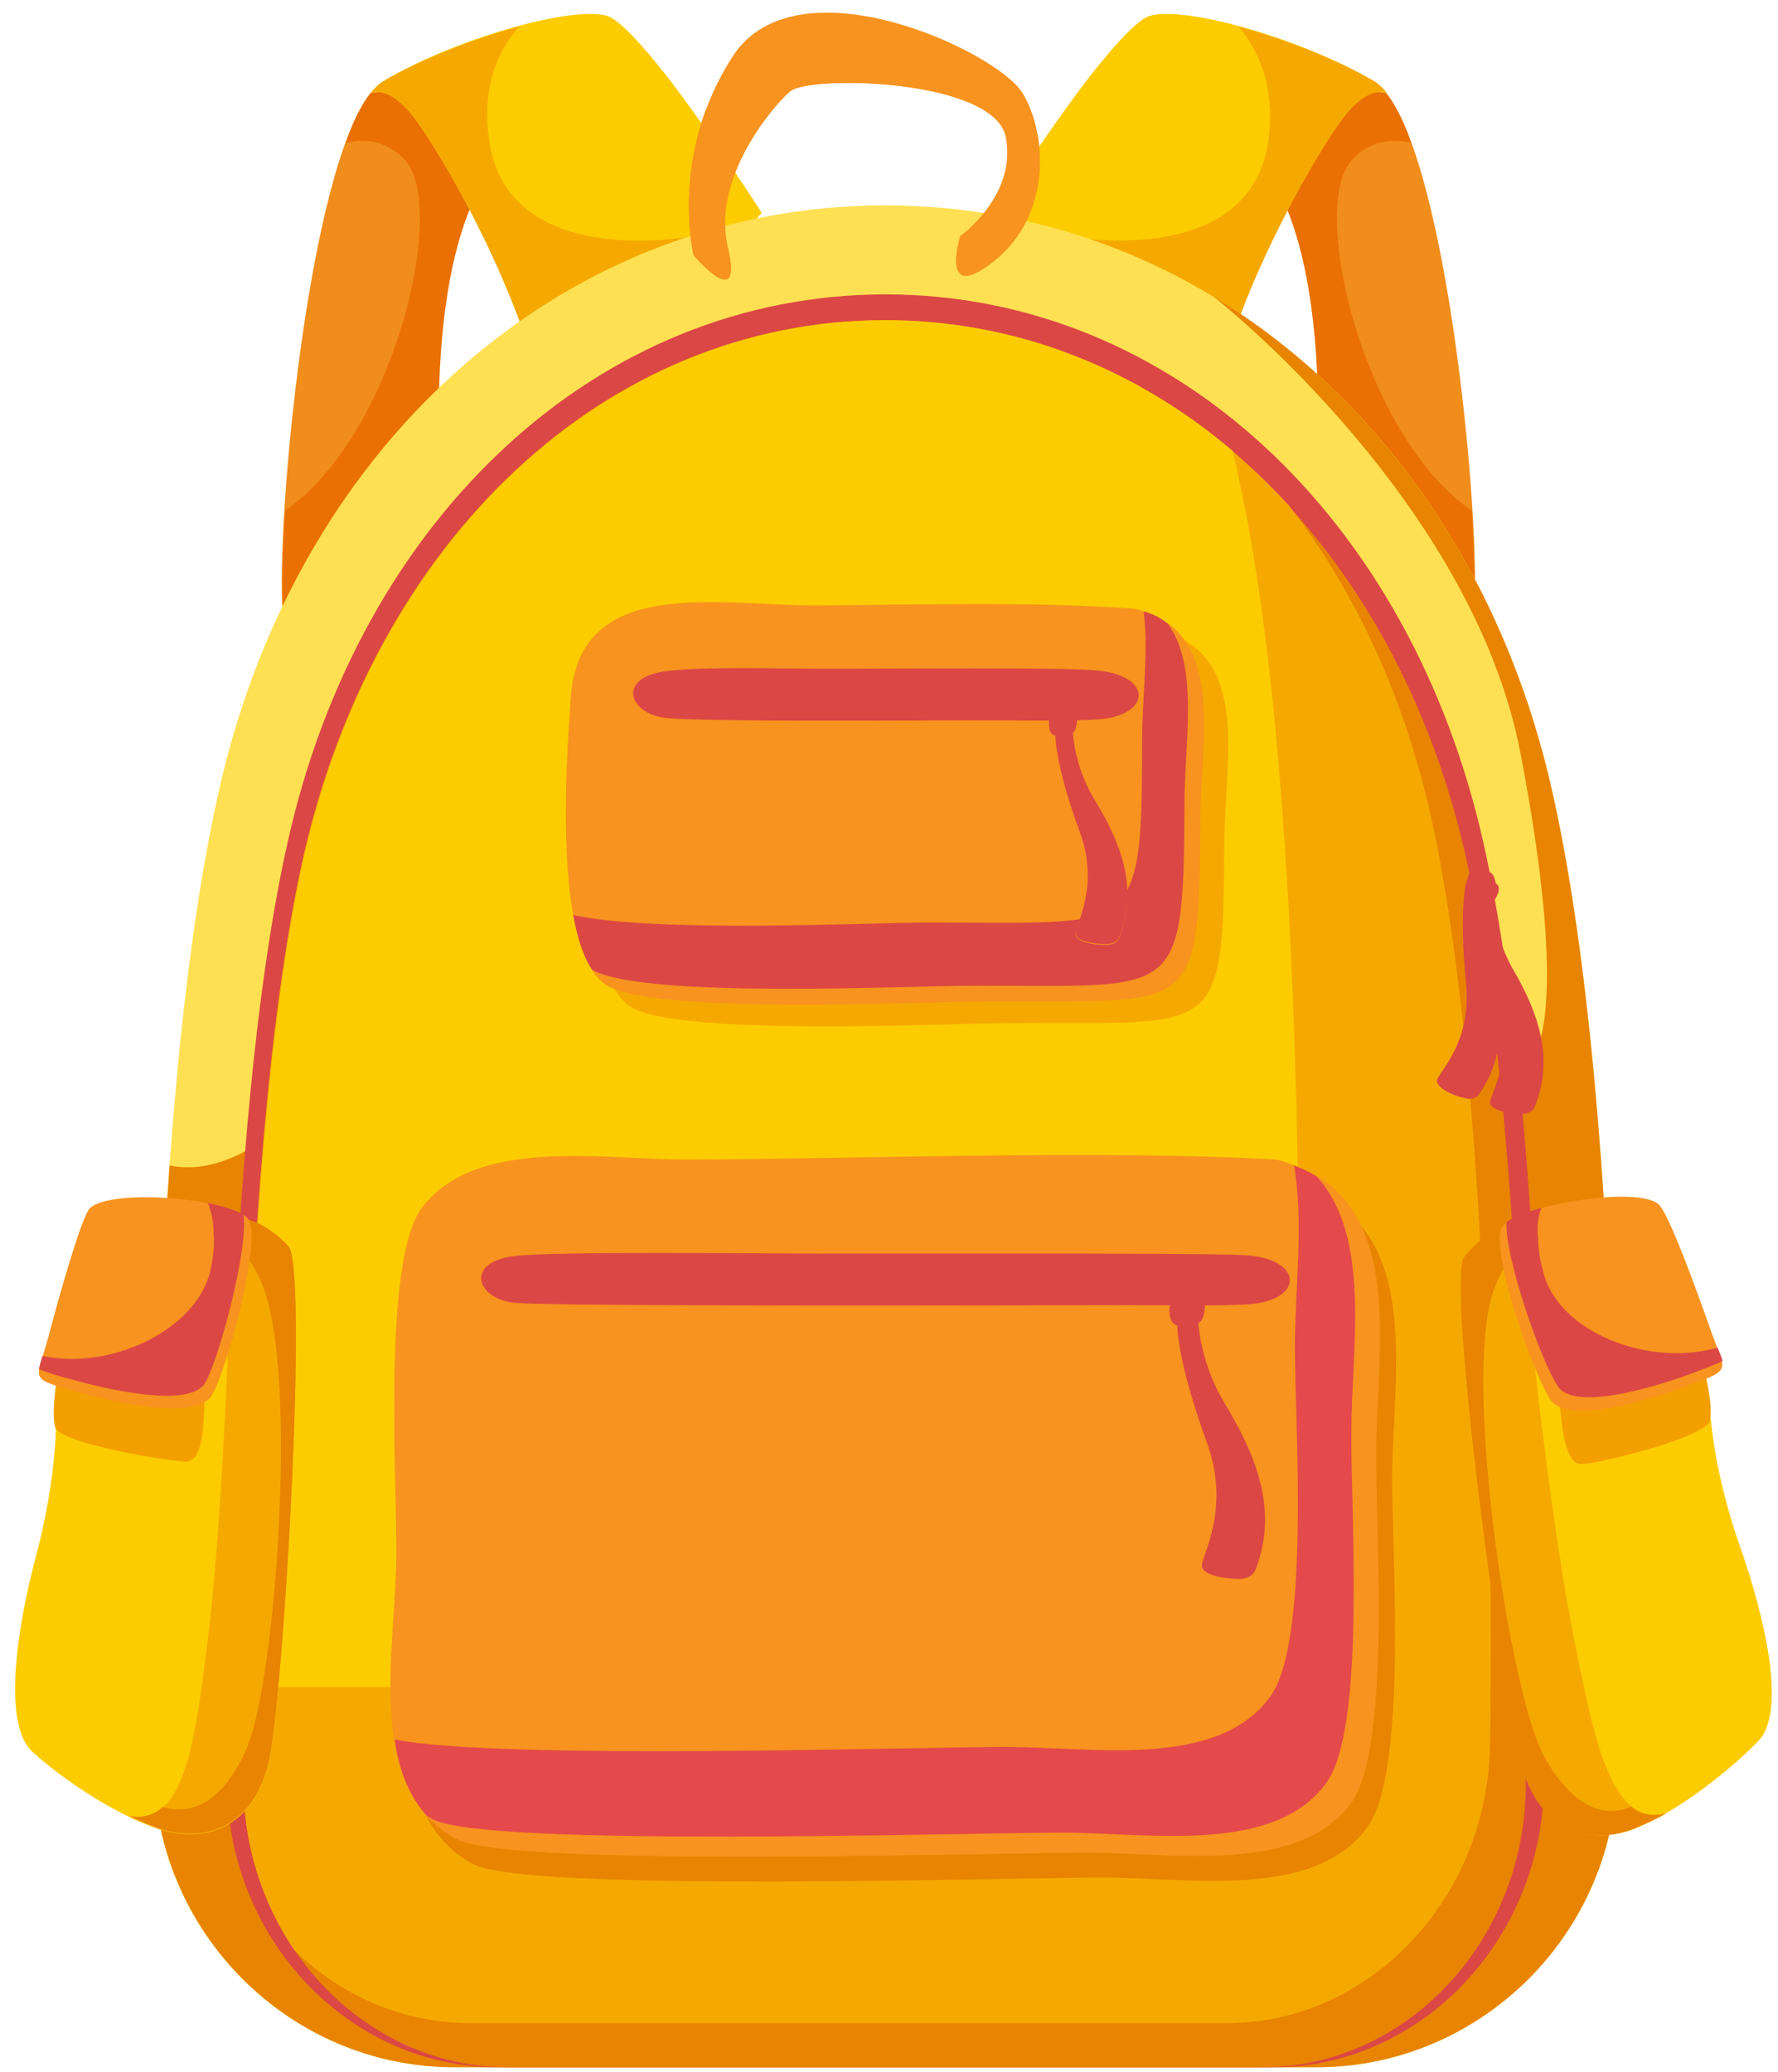 <svg width="109" height="127" viewBox="0 0 109 127" fill="none" xmlns="http://www.w3.org/2000/svg">
<path fill-rule="evenodd" clip-rule="evenodd" d="M22.72 5.704C18.952 10.396 16.916 31.712 17.323 37.525C17.476 40.024 21.549 37.372 26.334 33.344C26.64 31.355 26.843 28.958 26.843 26.256C26.792 19.524 27.709 15.342 28.778 12.742C27.403 10.141 29.287 7.897 28.167 6.418C26.945 4.888 22.77 5.704 22.72 5.704Z" fill="#F08D1B"/>
<path fill-rule="evenodd" clip-rule="evenodd" d="M22.719 5.704C22.159 6.418 21.65 7.438 21.192 8.764C22.363 8.458 23.687 8.611 24.807 9.784C27.505 12.64 24.145 26.714 17.476 31.304C17.323 33.956 17.272 36.2 17.374 37.525C17.527 40.024 21.599 37.372 26.385 33.344C26.69 31.355 26.894 28.958 26.894 26.256C26.843 19.524 27.759 15.342 28.829 12.742C27.454 10.141 29.338 7.897 28.218 6.418C26.945 4.888 22.77 5.704 22.719 5.704Z" fill="#EA7003"/>
<path fill-rule="evenodd" clip-rule="evenodd" d="M42.116 18.249L46.698 13.047C46.698 13.047 43.643 8.254 40.894 4.684C39.367 2.747 37.941 1.166 37.178 0.962C34.938 0.35 27.709 2.441 23.483 4.99C23.229 5.143 22.974 5.398 22.719 5.704C22.77 5.704 23.788 5.143 25.367 7.183C26.945 9.274 31.221 16.464 33.105 23.604C33.359 24.572 33.665 25.541 33.919 26.459C38.45 22.125 42.116 18.249 42.116 18.249Z" fill="#FCCC00"/>
<path fill-rule="evenodd" clip-rule="evenodd" d="M31.832 1.625C29.032 2.39 25.825 3.613 23.483 4.99C23.229 5.143 22.974 5.398 22.719 5.704C22.77 5.704 23.788 5.143 25.367 7.183C26.945 9.274 31.221 16.464 33.105 23.604C33.359 24.573 33.665 25.541 33.919 26.459C34.683 25.286 46.138 13.71 43.338 14.322C40.538 14.934 31.069 15.954 29.999 8.662C29.49 5.296 30.559 3.053 31.832 1.625Z" fill="#F5A900"/>
<path fill-rule="evenodd" clip-rule="evenodd" d="M84.982 5.704C88.749 10.396 90.786 31.712 90.378 37.525C90.226 40.024 86.153 37.372 81.367 33.344C81.062 31.355 80.858 28.958 80.858 26.256C80.909 19.524 79.993 15.342 78.924 12.742C80.298 10.141 78.415 7.897 79.535 6.418C80.756 4.888 84.931 5.704 84.982 5.704Z" fill="#F08D1B"/>
<path fill-rule="evenodd" clip-rule="evenodd" d="M84.982 5.704C85.542 6.418 86.051 7.438 86.509 8.764C85.338 8.458 84.015 8.611 82.894 9.784C80.196 12.64 83.556 26.714 90.225 31.304C90.378 33.956 90.429 36.2 90.327 37.525C90.175 40.024 86.102 37.372 81.316 33.344C81.011 31.355 80.807 28.958 80.807 26.256C80.858 19.524 79.942 15.342 78.873 12.742C80.247 10.141 78.364 7.897 79.484 6.418C80.756 4.888 84.931 5.704 84.982 5.704Z" fill="#EA7003"/>
<path fill-rule="evenodd" clip-rule="evenodd" d="M65.585 18.249L61.003 13.047C61.003 13.047 64.058 8.254 66.807 4.684C68.334 2.747 69.76 1.166 70.523 0.962C72.763 0.35 79.993 2.441 84.218 4.99C84.473 5.143 84.727 5.398 84.982 5.704C84.931 5.704 83.913 5.143 82.335 7.183C80.756 9.274 76.48 16.464 74.596 23.604C74.342 24.572 74.036 25.541 73.782 26.459C69.251 22.125 65.585 18.249 65.585 18.249Z" fill="#FCCC00"/>
<path fill-rule="evenodd" clip-rule="evenodd" d="M75.92 1.625C78.72 2.39 81.927 3.613 84.269 4.99C84.524 5.143 84.778 5.398 85.033 5.704C84.982 5.704 83.964 5.143 82.385 7.183C80.807 9.274 76.531 16.464 74.647 23.604C74.393 24.573 74.087 25.541 73.833 26.459C73.069 25.286 61.614 13.71 64.415 14.322C67.215 14.934 76.684 15.954 77.753 8.662C78.211 5.296 77.142 3.053 75.92 1.625Z" fill="#F5A900"/>
<path fill-rule="evenodd" clip-rule="evenodd" d="M27.861 126.716H80.705C90.837 126.716 99.135 118.404 99.135 108.256C99.135 108.256 99.949 68.837 95.011 47.877C90.073 26.919 73.833 12.589 54.283 12.589C34.734 12.589 18.494 26.919 13.556 47.877C8.617 68.837 9.432 108.256 9.432 108.256C9.432 118.404 17.73 126.716 27.861 126.716Z" fill="#FFE053"/>
<path fill-rule="evenodd" clip-rule="evenodd" d="M27.861 126.716H80.705C90.836 126.716 99.135 118.404 99.135 108.256C99.135 108.256 99.949 68.836 95.011 47.877C91.906 34.721 84.371 24.215 74.342 18.147C74.647 18.351 90.276 30.692 93.229 46.245C96.233 61.952 94.349 65.675 93.026 65.318C91.702 64.961 78.975 61.697 78.975 61.697L19.512 71.743L17.883 68.479C17.883 68.479 14.217 72.253 10.399 71.437C9.076 89.795 9.432 108.154 9.432 108.154C9.432 118.404 17.73 126.716 27.861 126.716Z" fill="#E88400"/>
<path fill-rule="evenodd" clip-rule="evenodd" d="M42.523 15.648C42.523 15.648 40.996 9.529 44.916 3.461C48.836 -2.608 61.156 3.155 62.684 5.704C64.211 8.254 64.465 13.15 61.004 15.954C57.542 18.759 58.865 14.527 58.865 14.527C58.865 14.527 62.378 12.028 61.665 8.407C60.953 4.837 49.651 4.582 48.429 5.602C47.207 6.673 43.643 11.008 44.611 15.139C45.629 19.32 42.523 15.648 42.523 15.648Z" fill="#F7931E"/>
<path fill-rule="evenodd" clip-rule="evenodd" d="M42.523 15.649C42.523 15.649 41.505 11.518 43.287 6.673C44.865 7.081 46.698 6.061 47.462 5.144C48.785 3.512 50.771 4.022 54.436 4.226C58.102 4.43 61.614 6.826 62.327 6.316C62.48 6.214 62.582 6.01 62.684 5.704C64.211 8.254 64.414 13.099 61.003 15.903C57.542 18.708 58.865 14.476 58.865 14.476C58.865 14.476 62.378 11.977 61.665 8.356C60.953 4.838 49.651 4.583 48.429 5.603C47.207 6.673 43.643 11.008 44.611 15.139C45.629 19.32 42.523 15.649 42.523 15.649Z" fill="#F7931E"/>
<path fill-rule="evenodd" clip-rule="evenodd" d="M30.509 126.716H78.058C87.171 126.716 94.655 118.812 94.655 109.123C94.655 109.123 95.418 71.59 90.938 51.651C86.458 31.712 71.847 18.045 54.283 18.045C36.669 18.045 22.058 31.712 17.628 51.651C13.148 71.59 13.912 109.123 13.912 109.123C13.861 118.761 21.345 126.716 30.509 126.716Z" fill="#DB4745"/>
<path fill-rule="evenodd" clip-rule="evenodd" d="M31.119 126.716H77.396C86.255 126.716 93.535 118.914 93.535 109.378C93.535 109.378 94.247 72.406 89.92 52.773C85.593 33.14 71.338 19.677 54.233 19.677C37.127 19.677 22.923 33.14 18.545 52.773C14.217 72.406 14.93 109.378 14.93 109.378C14.981 118.914 22.261 126.716 31.119 126.716Z" fill="#E88400"/>
<path fill-rule="evenodd" clip-rule="evenodd" d="M79.025 30.998C72.509 23.858 63.803 19.626 54.233 19.626C37.127 19.626 22.923 33.089 18.545 52.722C14.217 72.355 14.93 109.326 14.93 109.326C14.93 113.151 16.101 116.67 18.036 119.525C20.887 122.33 24.705 124.013 28.88 124.013H75.207C84.066 124.013 91.346 116.211 91.346 106.675C91.346 106.675 92.058 69.703 87.731 50.07C86.102 42.778 83.098 36.25 79.025 30.998Z" fill="#F5A900"/>
<path fill-rule="evenodd" clip-rule="evenodd" d="M79.28 72.61C87.375 74.752 85.389 84.033 85.338 90.56C85.338 95.201 86.306 108.664 83.811 112.029C80.553 116.466 72.916 115.089 67.622 115.089C61.716 115.089 32.341 116.007 29.032 114.273C23.381 111.315 25.214 102.901 25.316 97.088C25.367 92.498 24.45 78.933 26.843 75.619C30.101 71.182 37.891 72.61 43.185 72.61C54.334 72.559 68.589 71.947 79.28 72.61Z" fill="#E88400"/>
<path fill-rule="evenodd" clip-rule="evenodd" d="M75.564 27.632C69.556 22.533 62.225 19.626 54.283 19.626C37.178 19.626 22.974 33.089 18.596 52.722C15.338 67.459 14.93 91.937 14.93 103.258C15.643 103.36 16.407 103.411 17.17 103.411H63.447C72.305 103.411 79.585 95.609 79.585 86.073C79.585 86.073 80.298 49.101 75.971 29.468C75.869 28.856 75.716 28.244 75.564 27.632Z" fill="#FCCC00"/>
<path fill-rule="evenodd" clip-rule="evenodd" d="M71.084 38.647C76.684 40.075 75.105 46.398 75.055 51.651C75.004 63.839 74.698 62.615 62.072 62.717C57.949 62.717 41.251 63.584 38.552 61.646C35.345 59.3 36.21 47.826 36.465 44.104C36.974 36.556 45.476 38.443 51.585 38.443C57.643 38.443 65.28 38.188 71.084 38.647Z" fill="#F5A900"/>
<path fill-rule="evenodd" clip-rule="evenodd" d="M69.607 37.322C75.207 38.749 73.629 45.073 73.578 50.325C73.527 62.513 73.222 61.289 60.596 61.391C56.472 61.391 39.774 62.258 37.076 60.32C33.869 57.974 34.734 46.501 34.989 42.778C35.498 35.231 44 37.117 50.109 37.117C56.167 37.066 63.803 36.862 69.607 37.322Z" fill="#F7931E"/>
<path fill-rule="evenodd" clip-rule="evenodd" d="M78.262 71.08C86.356 73.222 84.371 82.503 84.32 89.031C84.32 93.671 85.287 107.134 82.793 110.5C79.534 114.936 71.898 113.559 66.603 113.559C60.698 113.559 31.323 114.477 28.014 112.743C22.363 109.786 24.196 101.372 24.298 95.558C24.349 90.969 23.432 77.404 25.825 74.089C29.083 69.653 36.872 71.08 42.167 71.08C53.316 71.029 67.52 70.469 78.262 71.08Z" fill="#F7931E"/>
<path fill-rule="evenodd" clip-rule="evenodd" d="M94.197 77.659L92.109 75.262C92.109 75.262 90.887 75.67 89.818 77.047C88.698 78.423 92.109 103.972 93.331 108.256C94.553 112.539 97.811 113.1 100.357 112.029C102.902 111.009 106.058 108.511 107.789 106.726C109.52 104.941 108.248 99.28 106.669 94.793C105.091 90.305 104.888 86.991 104.888 86.991L103.36 84.9L94.197 77.659Z" fill="#FCCC00"/>
<path fill-rule="evenodd" clip-rule="evenodd" d="M94.197 77.659L92.109 75.262C92.109 75.262 90.887 75.67 89.818 77.047C88.698 78.423 92.109 103.972 93.331 108.256C94.553 112.539 97.811 113.1 100.357 112.029C100.917 111.774 101.528 111.519 102.138 111.162C98.88 111.927 97.811 107.134 96.538 100.657C95.215 94.181 94.044 83.319 94.044 83.319L97.404 81.993L95.062 78.27L94.197 77.659Z" fill="#F5A900"/>
<path fill-rule="evenodd" clip-rule="evenodd" d="M93.229 76.588L92.058 75.262C92.058 75.262 90.837 75.67 89.767 77.047C88.647 78.423 92.058 103.972 93.28 108.256C94.502 112.539 97.76 113.1 100.306 112.029C100.866 111.774 101.477 111.519 102.088 111.162C101.273 111.366 100.56 111.213 100 110.754C98.066 111.519 96.284 110.499 94.706 107.746C92.72 104.227 90.276 88.215 91.091 81.432C91.346 78.78 92.262 77.353 93.229 76.588Z" fill="#E88400"/>
<path fill-rule="evenodd" clip-rule="evenodd" d="M104.378 83.523C104.378 83.523 105.04 85.971 104.837 87.042C104.684 88.112 97.862 89.744 96.996 89.744C96.131 89.795 95.775 88.368 95.571 85.461L104.378 83.523Z" fill="#F49F00"/>
<path fill-rule="evenodd" clip-rule="evenodd" d="M104.837 81.432C103.92 78.832 102.444 74.803 101.782 73.936C100.815 72.559 92.771 73.885 92.058 75.262C91.346 76.639 93.993 84.237 95.062 85.818C96.182 87.399 101.477 85.665 103.258 85.002C106.313 83.829 105.753 84.084 104.837 81.432Z" fill="#F7931E"/>
<path fill-rule="evenodd" clip-rule="evenodd" d="M94.502 74.038C93.28 74.395 92.313 74.803 92.109 75.262C91.397 76.639 94.044 84.237 95.113 85.818C96.233 87.399 101.528 85.665 103.309 85.002C105.804 84.084 105.855 84.084 105.295 82.656C101.018 83.88 95.52 81.687 94.604 78.016C94.095 76.078 94.197 74.854 94.502 74.038Z" fill="#F7931E"/>
<path fill-rule="evenodd" clip-rule="evenodd" d="M94.502 74.038C93.586 74.293 92.771 74.599 92.364 74.905C92.211 76.996 94.502 83.523 95.52 85.002C96.64 86.583 101.935 84.849 103.717 84.186C104.633 83.829 105.244 83.625 105.6 83.421C105.549 83.217 105.447 82.962 105.295 82.605C101.018 83.829 95.52 81.636 94.604 77.965C94.4 77.2 94.298 76.537 94.298 75.976C94.197 75.16 94.298 74.497 94.502 74.038Z" fill="#DB4745"/>
<path fill-rule="evenodd" clip-rule="evenodd" d="M73.425 80.514C73.425 80.514 73.425 83.319 75.055 85.971C76.633 88.622 78.516 92.243 76.989 96.17C76.989 96.17 76.836 96.782 75.971 96.782C75.105 96.782 73.782 96.578 73.68 96.017C73.578 95.456 75.513 92.6 73.985 88.418C72.458 84.237 72.051 81.534 72.204 80.871C72.204 80.871 72.713 80.361 73.425 80.514Z" fill="#DB4745"/>
<path fill-rule="evenodd" clip-rule="evenodd" d="M71.695 80.106C71.695 80.106 71.593 81.024 72.102 81.228C72.611 81.432 73.374 81.228 73.629 80.973C73.884 80.667 73.884 79.749 73.884 79.749C73.884 79.749 72.102 79.341 71.695 80.106Z" fill="#DB4745"/>
<path fill-rule="evenodd" clip-rule="evenodd" d="M76.48 76.945C80.044 77.251 79.84 79.8 76.429 79.953C74.953 80.055 72.509 80.004 68.487 80.004C65.28 80.004 33.563 80.106 31.476 79.851C29.236 79.596 28.472 77.404 31.476 76.996C33.818 76.69 46.596 76.843 50.058 76.843C52.96 76.843 74.495 76.792 76.48 76.945Z" fill="#DB4745"/>
<path fill-rule="evenodd" clip-rule="evenodd" d="M65.738 44.461C65.738 44.461 65.738 46.756 67.062 48.948C68.385 51.141 69.913 54.099 68.64 57.363C68.64 57.363 68.538 57.873 67.825 57.873C67.112 57.873 66.043 57.72 65.942 57.261C65.84 56.802 67.469 54.456 66.196 50.988C64.923 47.572 64.618 45.328 64.72 44.767C64.72 44.767 65.178 44.359 65.738 44.461Z" fill="#DB4745"/>
<path fill-rule="evenodd" clip-rule="evenodd" d="M64.313 44.154C64.313 44.154 64.211 44.919 64.618 45.072C65.025 45.225 65.636 45.072 65.84 44.868C66.043 44.614 66.043 43.849 66.043 43.849C66.043 43.849 64.618 43.492 64.313 44.154Z" fill="#DB4745"/>
<path fill-rule="evenodd" clip-rule="evenodd" d="M67.215 41.095C70.778 41.401 70.575 43.951 67.164 44.104C65.687 44.206 63.243 44.155 59.222 44.155C56.014 44.155 42.88 44.257 40.792 44.002C38.552 43.747 37.789 41.554 40.792 41.146C43.134 40.84 47.563 40.993 51.076 40.993C53.978 40.993 65.229 40.891 67.215 41.095Z" fill="#DB4745"/>
<path fill-rule="evenodd" clip-rule="evenodd" d="M91.04 53.844C91.04 53.844 90.48 56.088 91.193 58.535C91.906 60.983 92.669 64.247 90.684 67.052C90.684 67.052 90.429 67.51 89.767 67.306C89.055 67.153 88.087 66.695 88.087 66.236C88.138 65.777 90.276 63.89 89.869 60.218C89.513 56.597 89.716 54.354 89.971 53.844C89.971 53.844 90.531 53.589 91.04 53.844Z" fill="#DB4745"/>
<path fill-rule="evenodd" clip-rule="evenodd" d="M91.498 54.813C91.498 54.813 91.447 57.107 92.72 59.351C93.993 61.544 95.418 64.553 94.095 67.816C94.095 67.816 93.942 68.326 93.229 68.275C92.516 68.275 91.447 68.071 91.346 67.612C91.295 67.153 92.924 64.808 91.753 61.34C90.582 57.872 90.327 55.629 90.429 55.068C90.48 55.068 90.938 54.66 91.498 54.813Z" fill="#DB4745"/>
<path fill-rule="evenodd" clip-rule="evenodd" d="M89.971 54.303C89.971 54.303 89.869 53.538 90.276 53.385C90.684 53.232 91.295 53.334 91.498 53.589C91.702 53.844 91.753 54.609 91.753 54.609C91.753 54.609 90.327 54.966 89.971 54.303Z" fill="#DB4745"/>
<path fill-rule="evenodd" clip-rule="evenodd" d="M90.124 54.405C90.124 54.405 90.022 55.169 90.429 55.322C90.837 55.475 91.498 55.373 91.651 55.118C92.058 54.507 91.957 54.048 91.244 54.048C90.837 54.048 90.276 54.099 90.124 54.405Z" fill="#DB4745"/>
<path fill-rule="evenodd" clip-rule="evenodd" d="M13.301 77.353L15.236 74.803C15.236 74.803 16.457 75.109 17.679 76.435C18.901 77.71 17.425 103.462 16.508 107.848C15.592 112.182 12.436 112.998 9.788 112.131C7.192 111.315 3.832 109.072 1.999 107.389C0.166 105.757 0.981 99.995 2.203 95.405C3.425 90.815 3.425 87.501 3.425 87.501L4.799 85.308L13.301 77.353Z" fill="#FCCC00"/>
<path fill-rule="evenodd" clip-rule="evenodd" d="M13.301 77.353L15.236 74.803C15.236 74.803 16.458 75.109 17.679 76.435C18.901 77.71 17.425 103.462 16.509 107.848C15.592 112.182 12.436 112.998 9.788 112.131C9.228 111.927 8.618 111.672 7.956 111.366C11.265 111.876 11.927 107.032 12.741 100.504C13.556 93.926 13.963 83.013 13.963 83.013L10.552 81.942L12.588 78.067L13.301 77.353Z" fill="#F5A900"/>
<path fill-rule="evenodd" clip-rule="evenodd" d="M14.167 76.18L15.236 74.752C15.236 74.752 16.458 75.058 17.679 76.384C18.901 77.659 17.425 103.411 16.509 107.797C15.592 112.131 12.436 112.947 9.788 112.08C9.228 111.876 8.618 111.621 7.956 111.316C8.821 111.468 9.483 111.214 9.992 110.755C11.977 111.366 13.709 110.194 15.032 107.389C16.763 103.717 17.985 87.603 16.661 80.871C16.203 78.22 15.185 76.894 14.167 76.18Z" fill="#E88400"/>
<path fill-rule="evenodd" clip-rule="evenodd" d="M3.577 83.931C3.577 83.931 3.119 86.43 3.374 87.45C3.628 88.521 10.552 89.592 11.418 89.592C12.283 89.541 12.537 88.113 12.537 85.206L3.577 83.931Z" fill="#F49F00"/>
<path fill-rule="evenodd" clip-rule="evenodd" d="M2.966 81.942C3.679 79.239 4.85 75.16 5.41 74.191C6.276 72.763 14.37 73.426 15.185 74.752C15.999 76.078 13.912 83.829 12.945 85.512C11.977 87.195 6.53 85.818 4.697 85.308C1.643 84.441 2.254 84.645 2.966 81.942Z" fill="#F7931E"/>
<path fill-rule="evenodd" clip-rule="evenodd" d="M12.741 73.732C14.014 73.987 14.981 74.344 15.236 74.752C16.05 76.078 13.963 83.829 12.996 85.512C12.028 87.195 6.581 85.818 4.748 85.308C2.203 84.594 2.152 84.594 2.61 83.115C6.937 84.033 12.283 81.381 12.945 77.659C13.301 75.772 13.046 74.548 12.741 73.732Z" fill="#F7931E"/>
<path fill-rule="evenodd" clip-rule="evenodd" d="M12.741 73.732C13.709 73.936 14.472 74.191 14.93 74.446C15.236 76.537 13.454 83.217 12.588 84.747C11.621 86.43 6.174 85.053 4.341 84.543C3.374 84.288 2.763 84.084 2.407 83.931C2.407 83.727 2.508 83.472 2.61 83.115C6.938 84.033 12.283 81.381 12.945 77.659C13.098 76.894 13.149 76.231 13.098 75.67C13.098 74.854 12.945 74.242 12.741 73.732Z" fill="#DB4745"/>
<path fill-rule="evenodd" clip-rule="evenodd" d="M82.844 87.807C82.844 92.447 83.811 105.91 81.316 109.276C78.058 113.712 70.422 112.335 65.127 112.335C59.222 112.335 29.847 113.253 26.538 111.519C26.436 111.468 26.283 111.366 26.181 111.315C26.69 111.876 27.301 112.386 28.065 112.743C31.374 114.477 60.698 113.559 66.654 113.559C71.949 113.559 79.636 114.936 82.844 110.499C85.287 107.134 84.32 93.671 84.371 89.031C84.371 83.268 86 75.313 80.706 72.049C84.116 75.823 82.844 82.656 82.844 87.807Z" fill="#F7931E"/>
<path fill-rule="evenodd" clip-rule="evenodd" d="M79.382 82.554C79.382 87.195 80.349 100.657 77.855 104.023C74.596 108.46 66.96 107.083 61.665 107.083C56.167 107.083 30.458 107.899 24.196 106.624C24.45 108.46 25.061 110.091 26.181 111.315C26.283 111.366 26.436 111.468 26.538 111.519C29.847 113.253 59.171 112.335 65.127 112.335C70.422 112.335 78.109 113.712 81.316 109.276C83.76 105.91 82.793 92.447 82.844 87.807C82.844 82.656 84.116 75.823 80.706 72.1C80.298 71.845 79.84 71.641 79.331 71.437C79.942 74.956 79.382 79.137 79.382 82.554Z" fill="#E4494B"/>
<path fill-rule="evenodd" clip-rule="evenodd" d="M72.611 49.305C72.56 61.493 72.255 60.269 59.629 60.371C55.607 60.371 39.52 61.238 36.312 59.402C36.516 59.759 36.771 60.014 37.076 60.269C39.774 62.207 56.473 61.391 60.596 61.34C73.171 61.289 73.527 62.462 73.578 50.274C73.578 45.786 74.749 40.534 71.593 38.188C73.527 40.84 72.611 45.379 72.611 49.305Z" fill="#F7931E"/>
<path fill-rule="evenodd" clip-rule="evenodd" d="M70.116 37.474C70.422 39.922 70.014 42.829 70.014 45.481C70.014 50.274 69.963 52.977 69.098 54.558C69.149 55.476 68.996 56.445 68.64 57.414C68.64 57.414 68.538 57.923 67.825 57.923C67.113 57.923 66.043 57.771 65.942 57.312C65.891 57.159 66.043 56.853 66.196 56.343C64.262 56.649 61.411 56.547 57.032 56.547C53.418 56.547 40.232 57.21 35.141 56.088C35.396 57.465 35.752 58.638 36.312 59.453C39.52 61.238 55.607 60.422 59.629 60.422C72.204 60.371 72.56 61.544 72.611 49.356C72.611 45.43 73.527 40.891 71.593 38.239C71.185 37.882 70.676 37.627 70.116 37.474Z" fill="#DB4745"/>
</svg>
